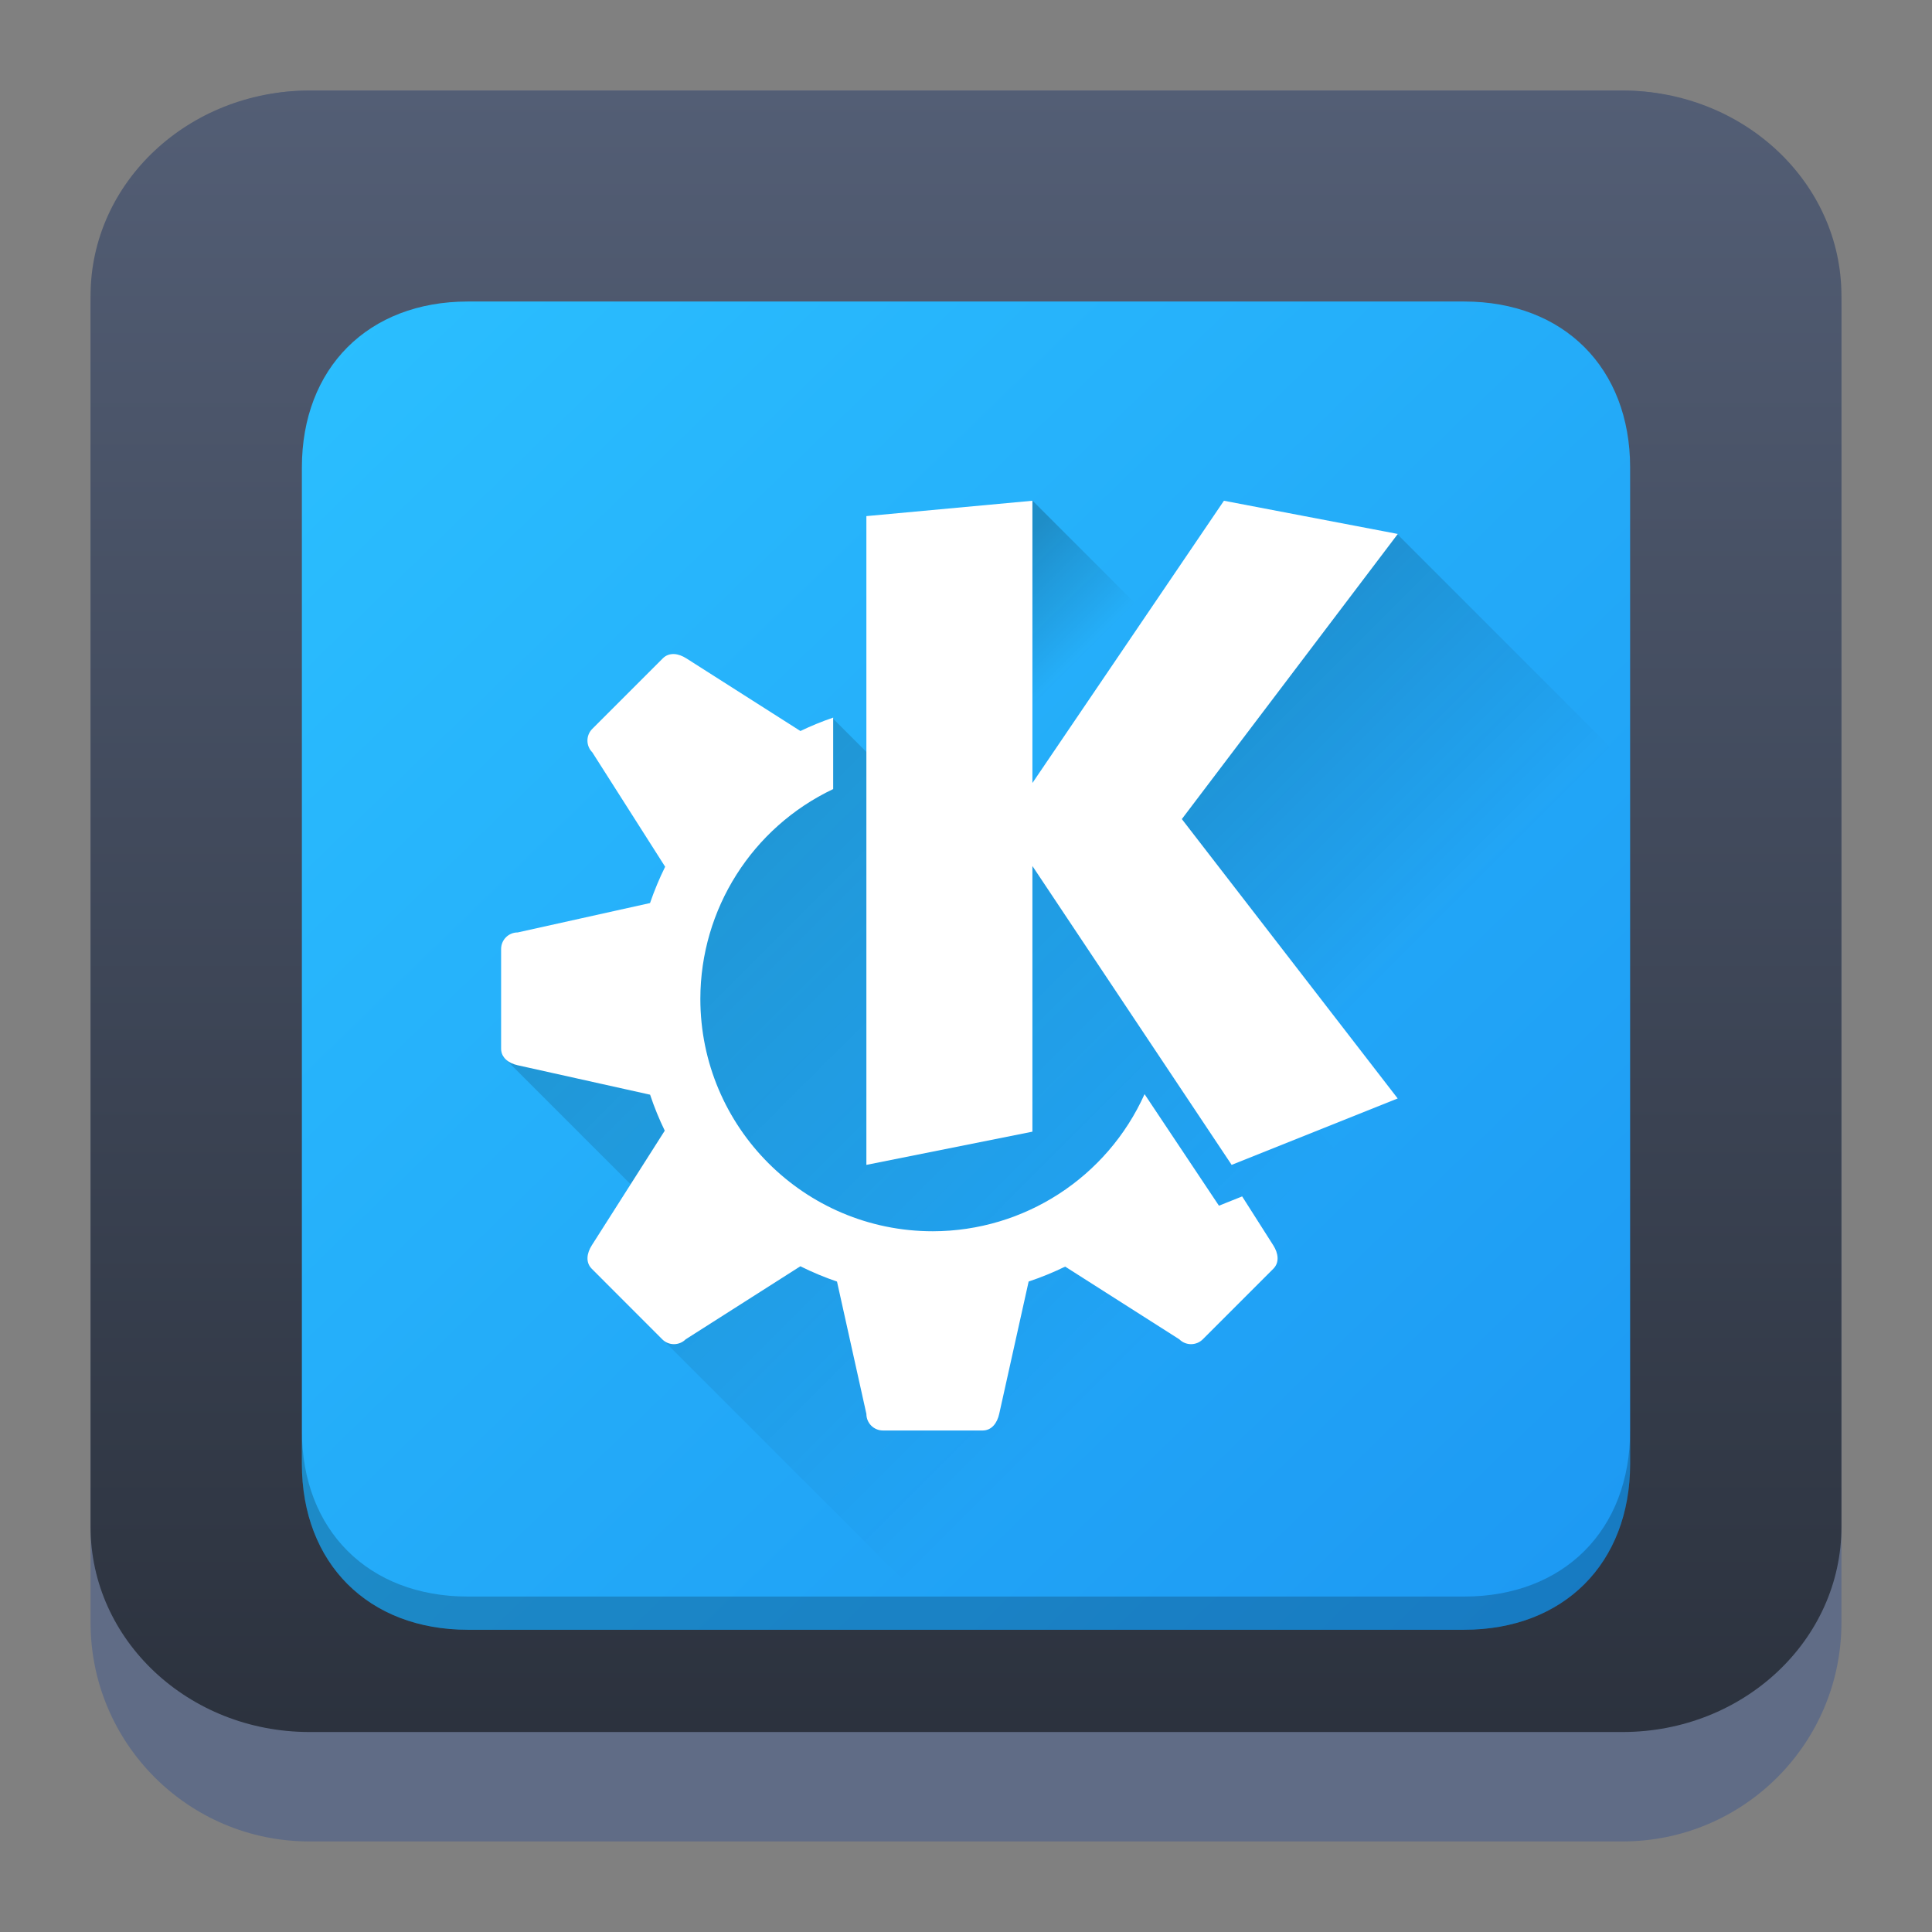 <?xml version="1.0" encoding="UTF-8" standalone="no"?>
<svg
   width="64"
   height="64"
   version="1.1"
   id="svg23117"
   sodipodi:docname="kde.svg"
   inkscape:version="1.2.1 (9c6d41e410, 2022-07-14)"
   xmlns:inkscape="http://www.inkscape.org/namespaces/inkscape"
   xmlns:sodipodi="http://sodipodi.sourceforge.net/DTD/sodipodi-0.dtd"
   xmlns:xlink="http://www.w3.org/1999/xlink"
   xmlns="http://www.w3.org/2000/svg"
   xmlns:svg="http://www.w3.org/2000/svg">
  <rect width="100%" height="100%" fill="#808080" stroke="none"/>
  <sodipodi:namedview
     id="namedview23119"
     pagecolor="#ffffff"
     bordercolor="#666666"
     borderopacity="1.0"
     inkscape:showpageshadow="2"
     inkscape:pageopacity="0.0"
     inkscape:pagecheckerboard="0"
     inkscape:deskcolor="#d1d1d1"
     showgrid="false"
     inkscape:zoom="4.9166667"
     inkscape:cx="24.508474"
     inkscape:cy="24.508474"
     inkscape:window-width="1920"
     inkscape:window-height="1002"
     inkscape:window-x="0"
     inkscape:window-y="0"
     inkscape:window-maximized="1"
     inkscape:current-layer="svg23117" />
  <defs
     id="defs23105">
    <linearGradient
       id="a"
       y1="547.634"
       y2="499.679"
       x2="388.865"
       gradientUnits="userSpaceOnUse"
       gradientTransform="translate(-453.044,-539.815)"
       x1="428.816">
      <stop
         stop-color="#2a2c2f"
         id="stop23090" />
      <stop
         offset="1"
         stop-color="#536161"
         id="stop23092" />
    </linearGradient>
    <linearGradient
       id="b"
       y1="44"
       y2="12"
       x2="14"
       gradientUnits="userSpaceOnUse"
       x1="36"
       gradientTransform="translate(-68.474,-40.015)">
      <stop
         stop-color="#536161"
         style="stop-color:#bfc9c9;stop-opacity:1"
         id="stop23095" />
      <stop
         offset="1"
         stop-color="#f4f5f5"
         style="stop-color:#fbfbfb;stop-opacity:1"
         id="stop23097" />
    </linearGradient>
    <linearGradient
       id="c"
       y1="527.014"
       x1="406.501"
       y2="539.825"
       x2="419.974"
       gradientUnits="userSpaceOnUse"
       gradientTransform="translate(-453.044,-539.815)">
      <stop
         stop-color="#292c2f"
         id="stop23100" />
      <stop
         offset="1"
         stop-opacity="0"
         id="stop23102" />
    </linearGradient>
    <linearGradient
       inkscape:collect="always"
       xlink:href="#linearGradient22063"
       id="linearGradient22065"
       x1="-14"
       y1="6"
       x2="-14"
       y2="-10"
       gradientUnits="userSpaceOnUse"
       gradientTransform="matrix(3.625,0,0,3.625,82.75,39.25)" />
    <linearGradient
       inkscape:collect="always"
       id="linearGradient22063">
      <stop
         style="stop-color:#292f3a;stop-opacity:1;"
         offset="0"
         id="stop22059" />
      <stop
         style="stop-color:#535e75;stop-opacity:1;"
         offset="1"
         id="stop22061" />
    </linearGradient>
    <linearGradient
       gradientTransform="matrix(1.418,0,0,1.418,-0.973,0.333)"
       id="b-3"
       y1="23.775"
       x1="22.54"
       y2="35.804"
       x2="35.771"
       gradientUnits="userSpaceOnUse">
      <stop
         stop-color="#292c2f"
         id="stop12" />
      <stop
         offset="1"
         stop-color="#292c2f"
         stop-opacity="0"
         id="stop14" />
    </linearGradient>
    <linearGradient
       xlink:href="#linearGradient4564"
       id="linearGradient4570"
       x1="18.653"
       y1="20.191"
       x2="7.432"
       y2="8.525"
       gradientUnits="userSpaceOnUse"
       gradientTransform="matrix(1,0,0,1.158,8,3.145)" />
    <linearGradient
       id="linearGradient4564">
      <stop
         style="stop-color:#ffa92d;stop-opacity:1;"
         offset="0"
         id="stop4566" />
      <stop
         style="stop-color:#ffc169;stop-opacity:1"
         offset="1"
         id="stop4568" />
    </linearGradient>
    <linearGradient
       xlink:href="#linearGradient4574"
       id="linearGradient4580"
       x1="28.615"
       y1="21.502"
       x2="39.94"
       y2="10.118"
       gradientUnits="userSpaceOnUse"
       gradientTransform="matrix(1,0,0,1.158,8,3.145)" />
    <linearGradient
       id="linearGradient4574">
      <stop
         style="stop-color:#bf4231;stop-opacity:1;"
         offset="0"
         id="stop4576" />
      <stop
         style="stop-color:#f58273;stop-opacity:1"
         offset="1"
         id="stop4578" />
    </linearGradient>
    <linearGradient
       xlink:href="#linearGradient4590"
       id="linearGradient4596"
       x1="33.241"
       y1="30.191"
       x2="40.393"
       y2="37.416"
       gradientUnits="userSpaceOnUse"
       gradientTransform="matrix(1,0,0,1.158,8,3.145)" />
    <linearGradient
       id="linearGradient4590">
      <stop
         id="stop4594"
         offset="0"
         style="stop-color:#54d883;stop-opacity:1" />
      <stop
         id="stop4592"
         offset="1"
         style="stop-color:#3bb566;stop-opacity:1;" />
    </linearGradient>
    <linearGradient
       xlink:href="#linearGradient4582"
       id="linearGradient4588"
       x1="19.831"
       y1="26.561"
       x2="9.69"
       y2="37.881"
       gradientUnits="userSpaceOnUse"
       gradientTransform="matrix(1,0,0,1.158,8,3.145)" />
    <linearGradient
       id="linearGradient4582">
      <stop
         id="stop4586"
         offset="0"
         style="stop-color:#7cbcec;stop-opacity:1" />
      <stop
         id="stop4584"
         offset="1"
         style="stop-color:#3b85b5;stop-opacity:1;" />
    </linearGradient>
    <linearGradient
       xlink:href="#linearGradient4626"
       id="linearGradient4632"
       x1="23.693"
       y1="21.277"
       x2="34.937"
       y2="32.522"
       gradientUnits="userSpaceOnUse"
       gradientTransform="matrix(1.1,0,0,1.1,5.6,4.535)" />
    <linearGradient
       id="linearGradient4626">
      <stop
         style="stop-color:#000000;stop-opacity:1;"
         offset="0"
         id="stop4628" />
      <stop
         style="stop-color:#000000;stop-opacity:0;"
         offset="1"
         id="stop4630" />
    </linearGradient>
    <linearGradient
       xlink:href="#linearGradient4598"
       id="linearGradient4604"
       x1="27.197"
       y1="33.475"
       x2="21.366"
       y2="14.901"
       gradientUnits="userSpaceOnUse"
       gradientTransform="matrix(1.1,0,0,1.32,5.6,-0.745)" />
    <linearGradient
       id="linearGradient4598">
      <stop
         style="stop-color:#172525;stop-opacity:1;"
         offset="0"
         id="stop4600" />
      <stop
         style="stop-color:#334545;stop-opacity:1"
         offset="1"
         id="stop4602" />
    </linearGradient>
    <linearGradient
       xlink:href="#linearGradient4656"
       id="linearGradient4662"
       x1="19.025"
       y1="15.232"
       x2="29.946"
       y2="31.765"
       gradientUnits="userSpaceOnUse"
       gradientTransform="matrix(1.1,0,0,1.1,6.7,4.535)" />
    <linearGradient
       id="linearGradient4656">
      <stop
         style="stop-color:#ffffff;stop-opacity:1;"
         offset="0"
         id="stop4658" />
      <stop
         style="stop-color:#536161;stop-opacity:1"
         offset="1"
         id="stop4660" />
    </linearGradient>
    <linearGradient
       id="d"
       gradientTransform="matrix(2.115,2.115,-2.115,2.115,3.209,-828.159)"
       gradientUnits="userSpaceOnUse"
       x1="210.5"
       x2="210.5"
       y1="188"
       y2="193.5">
      <stop
         offset="0"
         stop-color="#9b9ea2"
         id="stop17" />
      <stop
         offset="1"
         stop-color="#1a1b1e"
         id="stop19" />
    </linearGradient>
    <linearGradient
       id="a-3"
       gradientTransform="matrix(3.496,0,0,3.496,1.301,3.3)"
       gradientUnits="userSpaceOnUse"
       x1="8.5"
       x2="0.5"
       y1="7.637"
       y2="-0.372">
      <stop
         offset="0"
         stop-color="#4f5356"
         id="stop2" />
      <stop
         offset="1"
         stop-color="#9b9ea2"
         stop-opacity="1"
         id="stop4" />
    </linearGradient>
    <radialGradient
       id="b-6"
       cx="16"
       cy="17"
       gradientUnits="userSpaceOnUse"
       r="11">
      <stop
         offset="0"
         stop-color="#3dd425"
         stop-opacity=".955"
         id="stop7" />
      <stop
         offset="1"
         stop-color="#59f07c"
         id="stop9" />
    </radialGradient>
    <linearGradient
       id="c-7"
       gradientUnits="userSpaceOnUse"
       x1="14.542"
       x2="26.542"
       y1="16"
       y2="28"
       gradientTransform="matrix(1.5,0,0,1.5,8,7.041)">
      <stop
         offset="0"
         id="stop12-5" />
      <stop
         offset="1"
         stop-opacity="0"
         id="stop14-3" />
    </linearGradient>
    <linearGradient
       xlink:href="#linearGradient564"
       id="linearGradient4309"
       x1="7.623"
       y1="16.497"
       x2="46"
       y2="40"
       gradientUnits="userSpaceOnUse"
       gradientTransform="matrix(1.128,0,0,1.128,4.544,1.478)" />
    <linearGradient
       id="linearGradient564">
      <stop
         style="stop-color:#5e98d7;stop-opacity:1"
         offset="0"
         id="stop223" />
      <stop
         style="stop-color:#3363ac;stop-opacity:1"
         offset="1"
         id="stop225" />
    </linearGradient>
    <linearGradient
       xlink:href="#linearGradient4626"
       id="linearGradient4419"
       x1="4"
       y1="29"
       x2="15.409"
       y2="40.409"
       gradientUnits="userSpaceOnUse"
       gradientTransform="matrix(1.128,0,0,1.128,4.544,3.734)" />
    <linearGradient
       xlink:href="#linearGradient4626"
       id="linearGradient4407"
       x1="10"
       y1="8"
       x2="33.004"
       y2="31.004"
       gradientUnits="userSpaceOnUse"
       gradientTransform="matrix(1.128,0,0,1.128,4.544,3.734)" />
    <linearGradient
       x1="27.72"
       y1="14.786"
       x2="27.72"
       y2="24.357"
       id="linearGradient3432"
       xlink:href="#linearGradient4321"
       gradientUnits="userSpaceOnUse"
       gradientTransform="matrix(1.061,0,0,1.414,-9.076,-2.514)"
       spreadMethod="pad" />
    <linearGradient
       id="linearGradient4321">
      <stop
         offset="0"
         style="stop-color:#ffffff;stop-opacity:1"
         id="stop213" />
      <stop
         offset="1"
         style="stop-color:#b1b1b1;stop-opacity:1"
         id="stop215" />
    </linearGradient>
    <linearGradient
       xlink:href="#linearGradient4192"
       id="linearGradient4333"
       x1="17"
       y1="18"
       x2="11.574"
       y2="9.363"
       gradientUnits="userSpaceOnUse"
       gradientTransform="matrix(1.128,0,0,1.128,4.544,1.478)" />
    <linearGradient
       id="linearGradient4192">
      <stop
         style="stop-color:#44a3c8;stop-opacity:1"
         offset="0"
         id="stop198" />
      <stop
         style="stop-color:#8dcdda;stop-opacity:1"
         offset="1"
         id="stop200" />
    </linearGradient>
    <linearGradient
       xlink:href="#linearGradient4313"
       id="linearGradient4319"
       x1="12"
       y1="18"
       x2="14"
       y2="20"
       gradientUnits="userSpaceOnUse"
       gradientTransform="matrix(1.128,0,0,1.128,5.108,1.591)" />
    <linearGradient
       id="linearGradient4313">
      <stop
         style="stop-color:#ffffff;stop-opacity:1;"
         offset="0"
         id="stop218" />
      <stop
         style="stop-color:#ffffff;stop-opacity:0;"
         offset="1"
         id="stop220" />
    </linearGradient>
    <linearGradient
       xlink:href="#linearGradient4192"
       id="linearGradient4350"
       x1="13"
       y1="38"
       x2="4"
       y2="30"
       gradientUnits="userSpaceOnUse"
       gradientTransform="matrix(1.128,0,0,1.128,4.544,1.478)" />
    <linearGradient
       gradientTransform="matrix(0.337,0,0,0.332,257.39,363.045)"
       xlink:href="#linearGradient3347"
       id="linearGradient3353"
       x1="376.919"
       y1="410.059"
       x2="528.571"
       y2="561.711"
       gradientUnits="userSpaceOnUse" />
    <linearGradient
       id="linearGradient3347">
      <stop
         style="stop-color:#006680;stop-opacity:1;"
         offset="0"
         id="stop215-3" />
      <stop
         offset=".252"
         style="stop-color:#80b3ff;stop-opacity:1"
         id="stop217" />
      <stop
         style="stop-color:#0066ff;stop-opacity:1"
         offset=".459"
         id="stop219" />
      <stop
         offset=".899"
         style="stop-color:#002255;stop-opacity:1"
         id="stop221" />
      <stop
         style="stop-color:#006680;stop-opacity:0;"
         offset="1"
         id="stop223-6" />
    </linearGradient>
    <linearGradient
       id="d-3"
       y1="15"
       x1="12"
       y2="8"
       x2="24"
       gradientUnits="userSpaceOnUse">
      <stop
         stop-color="#2e5d89"
         id="stop229" />
      <stop
         offset="1"
         stop-color="#1b92f4"
         id="stop231" />
    </linearGradient>
    <linearGradient
       id="e"
       y1="10.361"
       x1="9.404"
       y2="15.713"
       x2="14.756"
       gradientUnits="userSpaceOnUse">
      <stop
         id="stop234" />
      <stop
         offset="1"
         stop-opacity="0"
         id="stop236" />
    </linearGradient>
    <linearGradient
       id="a-6"
       y1="37"
       x1="13"
       y2="24"
       x2="8"
       gradientUnits="userSpaceOnUse">
      <stop
         stop-color="#ec4c21"
         id="stop214" />
      <stop
         offset="1"
         stop-color="#ec7b0f"
         id="stop216" />
    </linearGradient>
    <linearGradient
       id="b-7"
       y1="33"
       x1="36"
       y2="40"
       x2="23"
       gradientUnits="userSpaceOnUse">
      <stop
         stop-color="#06a370"
         id="stop219-5" />
      <stop
         offset="1"
         stop-color="#22d1b0"
         id="stop221-3" />
    </linearGradient>
    <linearGradient
       id="c-5"
       y1="12"
       x1="33"
       y2="24"
       x2="38"
       gradientUnits="userSpaceOnUse">
      <stop
         stop-color="#faae2a"
         id="stop224" />
      <stop
         offset="1"
         stop-color="#ffc35a"
         id="stop226" />
    </linearGradient>
    <linearGradient
       xlink:href="#e"
       id="f"
       y1="30.28"
       x1="34.21"
       y2="35.79"
       x2="39.724"
       gradientUnits="userSpaceOnUse" />
    <linearGradient
       xlink:href="#e"
       id="g"
       y1="34.21"
       x1="17.725"
       y2="41.873"
       x2="25.387"
       gradientUnits="userSpaceOnUse" />
    <linearGradient
       id="linearGradient3861"
       x1="23"
       x2="23"
       y1="290.018"
       y2="188.148"
       gradientTransform="matrix(1.056,0,0,1.031,6.645,-250.071)"
       gradientUnits="userSpaceOnUse">
      <stop
         stop-color="#eff0f1"
         offset="0"
         id="stop253" />
      <stop
         stop-color="#bdc3c7"
         offset="1"
         id="stop255" />
    </linearGradient>
    <linearGradient
       id="linearGradient1066"
       x1="23.065"
       x2="23.065"
       y1="2.933"
       y2="-9.409"
       gradientUnits="userSpaceOnUse"
       gradientTransform="matrix(3.993,0,0,3.993,6.645,6.645)">
      <stop
         stop-color="#da4453"
         offset="0"
         id="stop258" />
      <stop
         stop-color="#ed1515"
         offset="1"
         id="stop260" />
    </linearGradient>
    <radialGradient
       id="radialGradient1341"
       cx="2.675"
       cy="4.54"
       r="1.762"
       gradientTransform="matrix(0.981,0,0,0.918,0.286,0.859)"
       gradientUnits="userSpaceOnUse"
       xlink:href="#linearGradient4626" />
    <radialGradient
       id="radialGradient1345"
       cx="2.675"
       cy="4.54"
       r="1.762"
       gradientTransform="matrix(0.981,0,0,0.918,2.672,0.859)"
       gradientUnits="userSpaceOnUse"
       xlink:href="#linearGradient4626" />
    <radialGradient
       id="radialGradient1349"
       cx="2.675"
       cy="4.54"
       r="1.762"
       gradientTransform="matrix(0.981,0,0,0.918,5.047,0.859)"
       gradientUnits="userSpaceOnUse"
       xlink:href="#linearGradient4626" />
    <radialGradient
       id="radialGradient1353"
       cx="2.675"
       cy="4.54"
       r="1.762"
       gradientTransform="matrix(3.708,0,0,3.47,28.197,3.245)"
       gradientUnits="userSpaceOnUse"
       xlink:href="#linearGradient4626" />
    <radialGradient
       id="radialGradient632"
       cx="2.675"
       cy="4.54"
       r="1.762"
       gradientTransform="matrix(0.981,0,0,0.918,0.286,0.859)"
       gradientUnits="userSpaceOnUse"
       xlink:href="#linearGradient4626" />
    <radialGradient
       id="radialGradient640"
       cx="2.675"
       cy="4.54"
       r="1.762"
       gradientTransform="matrix(0.981,0,0,0.918,2.672,0.859)"
       gradientUnits="userSpaceOnUse"
       xlink:href="#linearGradient4626" />
    <radialGradient
       id="radialGradient648"
       cx="2.675"
       cy="4.54"
       r="1.762"
       gradientTransform="matrix(0.981,0,0,0.918,5.047,0.859)"
       gradientUnits="userSpaceOnUse"
       xlink:href="#linearGradient4626" />
    <radialGradient
       id="radialGradient1385"
       cx="2.675"
       cy="4.54"
       r="1.762"
       gradientTransform="matrix(3.708,0,0,3.47,28.197,12.153)"
       gradientUnits="userSpaceOnUse"
       xlink:href="#linearGradient4626" />
    <radialGradient
       id="radialGradient1405"
       cx="2.675"
       cy="4.54"
       r="1.762"
       gradientTransform="matrix(3.708,0,0,3.47,1.082,21.211)"
       gradientUnits="userSpaceOnUse"
       xlink:href="#linearGradient4626" />
    <radialGradient
       id="radialGradient1407"
       cx="2.675"
       cy="4.54"
       r="1.762"
       gradientTransform="matrix(3.708,0,0,3.47,10.097,21.211)"
       gradientUnits="userSpaceOnUse"
       xlink:href="#linearGradient4626" />
    <radialGradient
       id="radialGradient1409"
       cx="2.675"
       cy="4.54"
       r="1.762"
       gradientTransform="matrix(3.708,0,0,3.47,19.074,21.211)"
       gradientUnits="userSpaceOnUse"
       xlink:href="#linearGradient4626" />
    <radialGradient
       id="radialGradient1411"
       cx="2.675"
       cy="4.54"
       r="1.762"
       gradientTransform="matrix(3.708,0,0,3.47,28.197,21.211)"
       gradientUnits="userSpaceOnUse"
       xlink:href="#linearGradient4626" />
    <linearGradient
       id="linearGradient1439"
       x1="23.282"
       x2="23.282"
       y1="11.251"
       y2="2.296"
       gradientUnits="userSpaceOnUse">
      <stop
         stop-color="#bdc3c7"
         offset="0"
         id="stop272" />
      <stop
         stop-color="#eff0f1"
         offset="1"
         id="stop274" />
    </linearGradient>
    <linearGradient
       id="linearGradient1441"
       x1="22.997"
       x2="22.997"
       y1="25.902"
       y2="4.095"
       gradientTransform="matrix(3.78,0,0,3.78,-64,0)"
       gradientUnits="userSpaceOnUse">
      <stop
         stop-color="#7f8c8d"
         offset="0"
         id="stop277" />
      <stop
         stop-color="#bdc3c7"
         offset="1"
         id="stop279" />
    </linearGradient>
    <linearGradient
       id="linearGradient1501"
       x1="19.512"
       x2="19.512"
       y1="5.821"
       y2="2.339"
       gradientUnits="userSpaceOnUse">
      <stop
         stop-color="#16a085"
         offset="0"
         id="stop282" />
      <stop
         stop-color="#fff"
         offset="1"
         id="stop284" />
    </linearGradient>
    <linearGradient
       id="linearGradient1509"
       x1="19.512"
       x2="19.512"
       y1="5.821"
       y2="3.099"
       gradientTransform="translate(2.392,4.763)"
       gradientUnits="userSpaceOnUse"
       xlink:href="#linearGradient1515" />
    <linearGradient
       id="linearGradient1515">
      <stop
         stop-color="#f39c1f"
         offset="0"
         id="stop243" />
      <stop
         stop-color="#fff"
         offset="1"
         id="stop245" />
    </linearGradient>
    <linearGradient
       id="linearGradient1505"
       x1="19.512"
       x2="19.512"
       y1="5.821"
       y2="3.099"
       gradientTransform="translate(4.763,2.381)"
       gradientUnits="userSpaceOnUse">
      <stop
         stop-color="#16a085"
         offset="0"
         id="stop287" />
      <stop
         stop-color="#d9faf4"
         offset="1"
         id="stop289" />
    </linearGradient>
    <linearGradient
       id="linearGradient1525"
       x1="19.512"
       x2="19.512"
       y1="5.821"
       y2="3.099"
       gradientTransform="translate(7.144,-0.03)"
       gradientUnits="userSpaceOnUse"
       xlink:href="#linearGradient1515" />
    <linearGradient
       id="e-3"
       gradientTransform="matrix(0.958,0,0,0.944,52.237,13.535)"
       gradientUnits="userSpaceOnUse"
       x1="-45.222"
       x2="0.692"
       y1="-4.91"
       y2="41.697">
      <stop
         offset="0"
         stop-color="#2bc0ff"
         id="stop277-6" />
      <stop
         offset="1"
         stop-color="#1d99f3"
         id="stop279-7" />
    </linearGradient>
    <linearGradient
       id="b-5"
       gradientUnits="userSpaceOnUse"
       x1="16"
       x2="34.942"
       xlink:href="#linearGradient4626"
       y1="11"
       y2="29.942"
       gradientTransform="matrix(1.1,0,0,1.1,5.6,5.6)" />
    <linearGradient
       id="c-6"
       gradientTransform="matrix(0.778,0.778,-0.778,0.778,5.6,5.6)"
       gradientUnits="userSpaceOnUse"
       x1="31.021"
       x2="43.104"
       xlink:href="#linearGradient4626"
       y1="-9.896"
       y2="-9.896" />
    <linearGradient
       id="d-2"
       gradientUnits="userSpaceOnUse"
       x1="23.716"
       x2="26.348"
       xlink:href="#linearGradient4626"
       y1="13.219"
       y2="15.851"
       gradientTransform="matrix(1.1,0,0,1.1,5.6,5.6)" />
    <linearGradient
       id="e-9"
       gradientTransform="matrix(0.958,0,0,0.944,52.237,13.523)"
       gradientUnits="userSpaceOnUse"
       x1="-45.222"
       x2="0.692"
       y1="-4.91"
       y2="41.697">
      <stop
         offset="0"
         stop-color="#2bc0ff"
         id="stop1700" />
      <stop
         offset="1"
         stop-color="#1d99f3"
         id="stop1702" />
    </linearGradient>
    <linearGradient
       id="b-1"
       gradientUnits="userSpaceOnUse"
       x1="16"
       x2="34.942"
       xlink:href="#linearGradient4626"
       y1="11"
       y2="29.942"
       gradientTransform="matrix(1.1,0,0,1.1,5.6,5.588)" />
    <linearGradient
       id="c-70"
       gradientTransform="matrix(0.778,0.778,-0.778,0.778,5.6,5.588)"
       gradientUnits="userSpaceOnUse"
       x1="31.021"
       x2="43.104"
       xlink:href="#linearGradient4626"
       y1="-9.896"
       y2="-9.896" />
    <linearGradient
       id="d-9"
       gradientUnits="userSpaceOnUse"
       x1="23.716"
       x2="26.348"
       xlink:href="#linearGradient4626"
       y1="13.219"
       y2="15.851"
       gradientTransform="matrix(1.1,0,0,1.1,5.6,5.588)" />
  </defs>
  <path
     d="M 3,10.25 C 3,6.246 6.246,3 10.25,3 h 43.5 c 4.004,0 7.25,3.246 7.25,7.25 v 43.5 c 0,4.004 -3.246,7.25 -7.25,7.25 H 10.25 C 6.246,61 3,57.754 3,53.75 Z"
     id="path736"
     style="fill:#606c86;fill-opacity:1;stroke-width:3.625" />
  <path
     d="M 3,9.797 C 3,6.043 6.246,3 10.25,3 h 43.5 c 4.004,0 7.25,3.043 7.25,6.797 v 40.781 c 0,3.754 -3.246,6.797 -7.25,6.797 H 10.25 C 6.246,57.375 3,54.332 3,50.578 Z"
     id="path738"
     style="fill:url(#linearGradient22065);fill-opacity:1;stroke-width:3.625" />
  <path
     d="m 15.5,9.988 h 33 c 3.3,0 5.5,2.2 5.5,5.5 v 33 c 0,3.3 -2.2,5.5 -5.5,5.5 H 15.5 c -3.3,0 -5.5,-2.2 -5.5,-5.5 v -33 c 0,-3.3 2.2,-5.5 5.5,-5.5 z"

     id="path1705"
     style="fill:url(#e-9);stroke-width:0.917" />
  <path
     d="m 29.978,26.187 -2.413,-2.413 -2.535,1.601 -0.954,2.191 -7.425,7.425 5.068,5.068 -2.161,1.923 10.906,10.905 h 15.63 c 3.162,0 5.706,-2.508 5.706,-5.622 -9.346,-11.53 -19.8,-24.078 -21.822,-21.078 z"

     opacity="0.2"
     id="path1721"
     style="fill:url(#b-1);stroke-width:1.1" />
  <path
     d="m 46.268,17.675 -4.806,1.296 -4.972,10.45 4.31,9.161 12.414,12.414 c 0.497,-0.863 0.786,-1.859 0.786,-2.926 V 25.407 Z"

     opacity="0.2"
     id="path1723"
     style="fill:url(#c-70);stroke-width:1.1" />
  <path
     d="m 34.201,16.583 4.984,4.984 -3.456,7.321 -6.917,-6.917 z"

     opacity="0.2"
     id="path1725"
     style="fill:url(#d-9);stroke-width:1.1" />
  <path
     d="m 22.33,21.667 c -0.135,-0.006 -0.266,0.034 -0.374,0.142 L 19.621,24.144 c -0.215,0.215 -0.215,0.562 0,0.778 l 2.413,3.79 c -0.193,0.39 -0.36,0.792 -0.501,1.203 l -4.383,0.973 c -0.305,0 -0.55,0.245 -0.55,0.55 V 34.738 c 0,0.305 0.253,0.484 0.55,0.55 l 4.385,0.975 c 0.136,0.408 0.298,0.806 0.486,1.192 l -2.417,3.798 c -0.164,0.257 -0.215,0.562 0,0.778 l 2.333,2.335 c 0.215,0.215 0.562,0.215 0.778,0 l 3.798,-2.419 c 0.393,0.196 0.798,0.365 1.214,0.507 l 0.973,4.383 c 0,0.305 0.245,0.55 0.55,0.55 h 3.3 c 0.305,0 0.484,-0.253 0.55,-0.55 l 0.975,-4.385 c 0.414,-0.138 0.818,-0.303 1.21,-0.494 l 3.781,2.408 c 0.215,0.215 0.562,0.215 0.778,0 l 2.335,-2.335 c 0.215,-0.215 0.164,-0.521 0,-0.778 l -1.031,-1.62 -0.769,0.307 -2.464,-3.695 c -1.242,2.761 -3.987,4.539 -7.015,4.542 -4.253,0 -7.7,-3.447 -7.7,-7.7 0.003,-2.971 1.716,-5.675 4.4,-6.948 v -2.368 c -0.37,0.127 -0.732,0.275 -1.085,0.445 l -3.781,-2.408 c -0.129,-0.082 -0.269,-0.135 -0.404,-0.142 z"
     fill="#ffffff"
     id="path1727"
     style="stroke-width:1.1" />
  <path
     d="m 34.2,16.588 -5.5,0.509 v 21.491 l 5.5,-1.1 v -8.8 l 6.6,9.9 5.5,-2.2 -7.15,-9.255 7.154,-9.445 -5.76,-1.1 -6.344,9.35 z"
     fill="#ffffff"
     id="path1729"
     style="stroke-width:1.1" />
  <path
     d="m 10,47.388 v 1.1 c 0,3.3 2.2,5.5 5.5,5.5 h 33 c 3.3,0 5.5,-2.2 5.5,-5.5 v -1.1 c 0,3.3 -2.2,5.5 -5.5,5.5 H 15.5 c -3.3,0 -5.5,-2.2 -5.5,-5.5 z"
     opacity="0.2"
     id="path1731"
     style="stroke-width:1.1" />
</svg>

